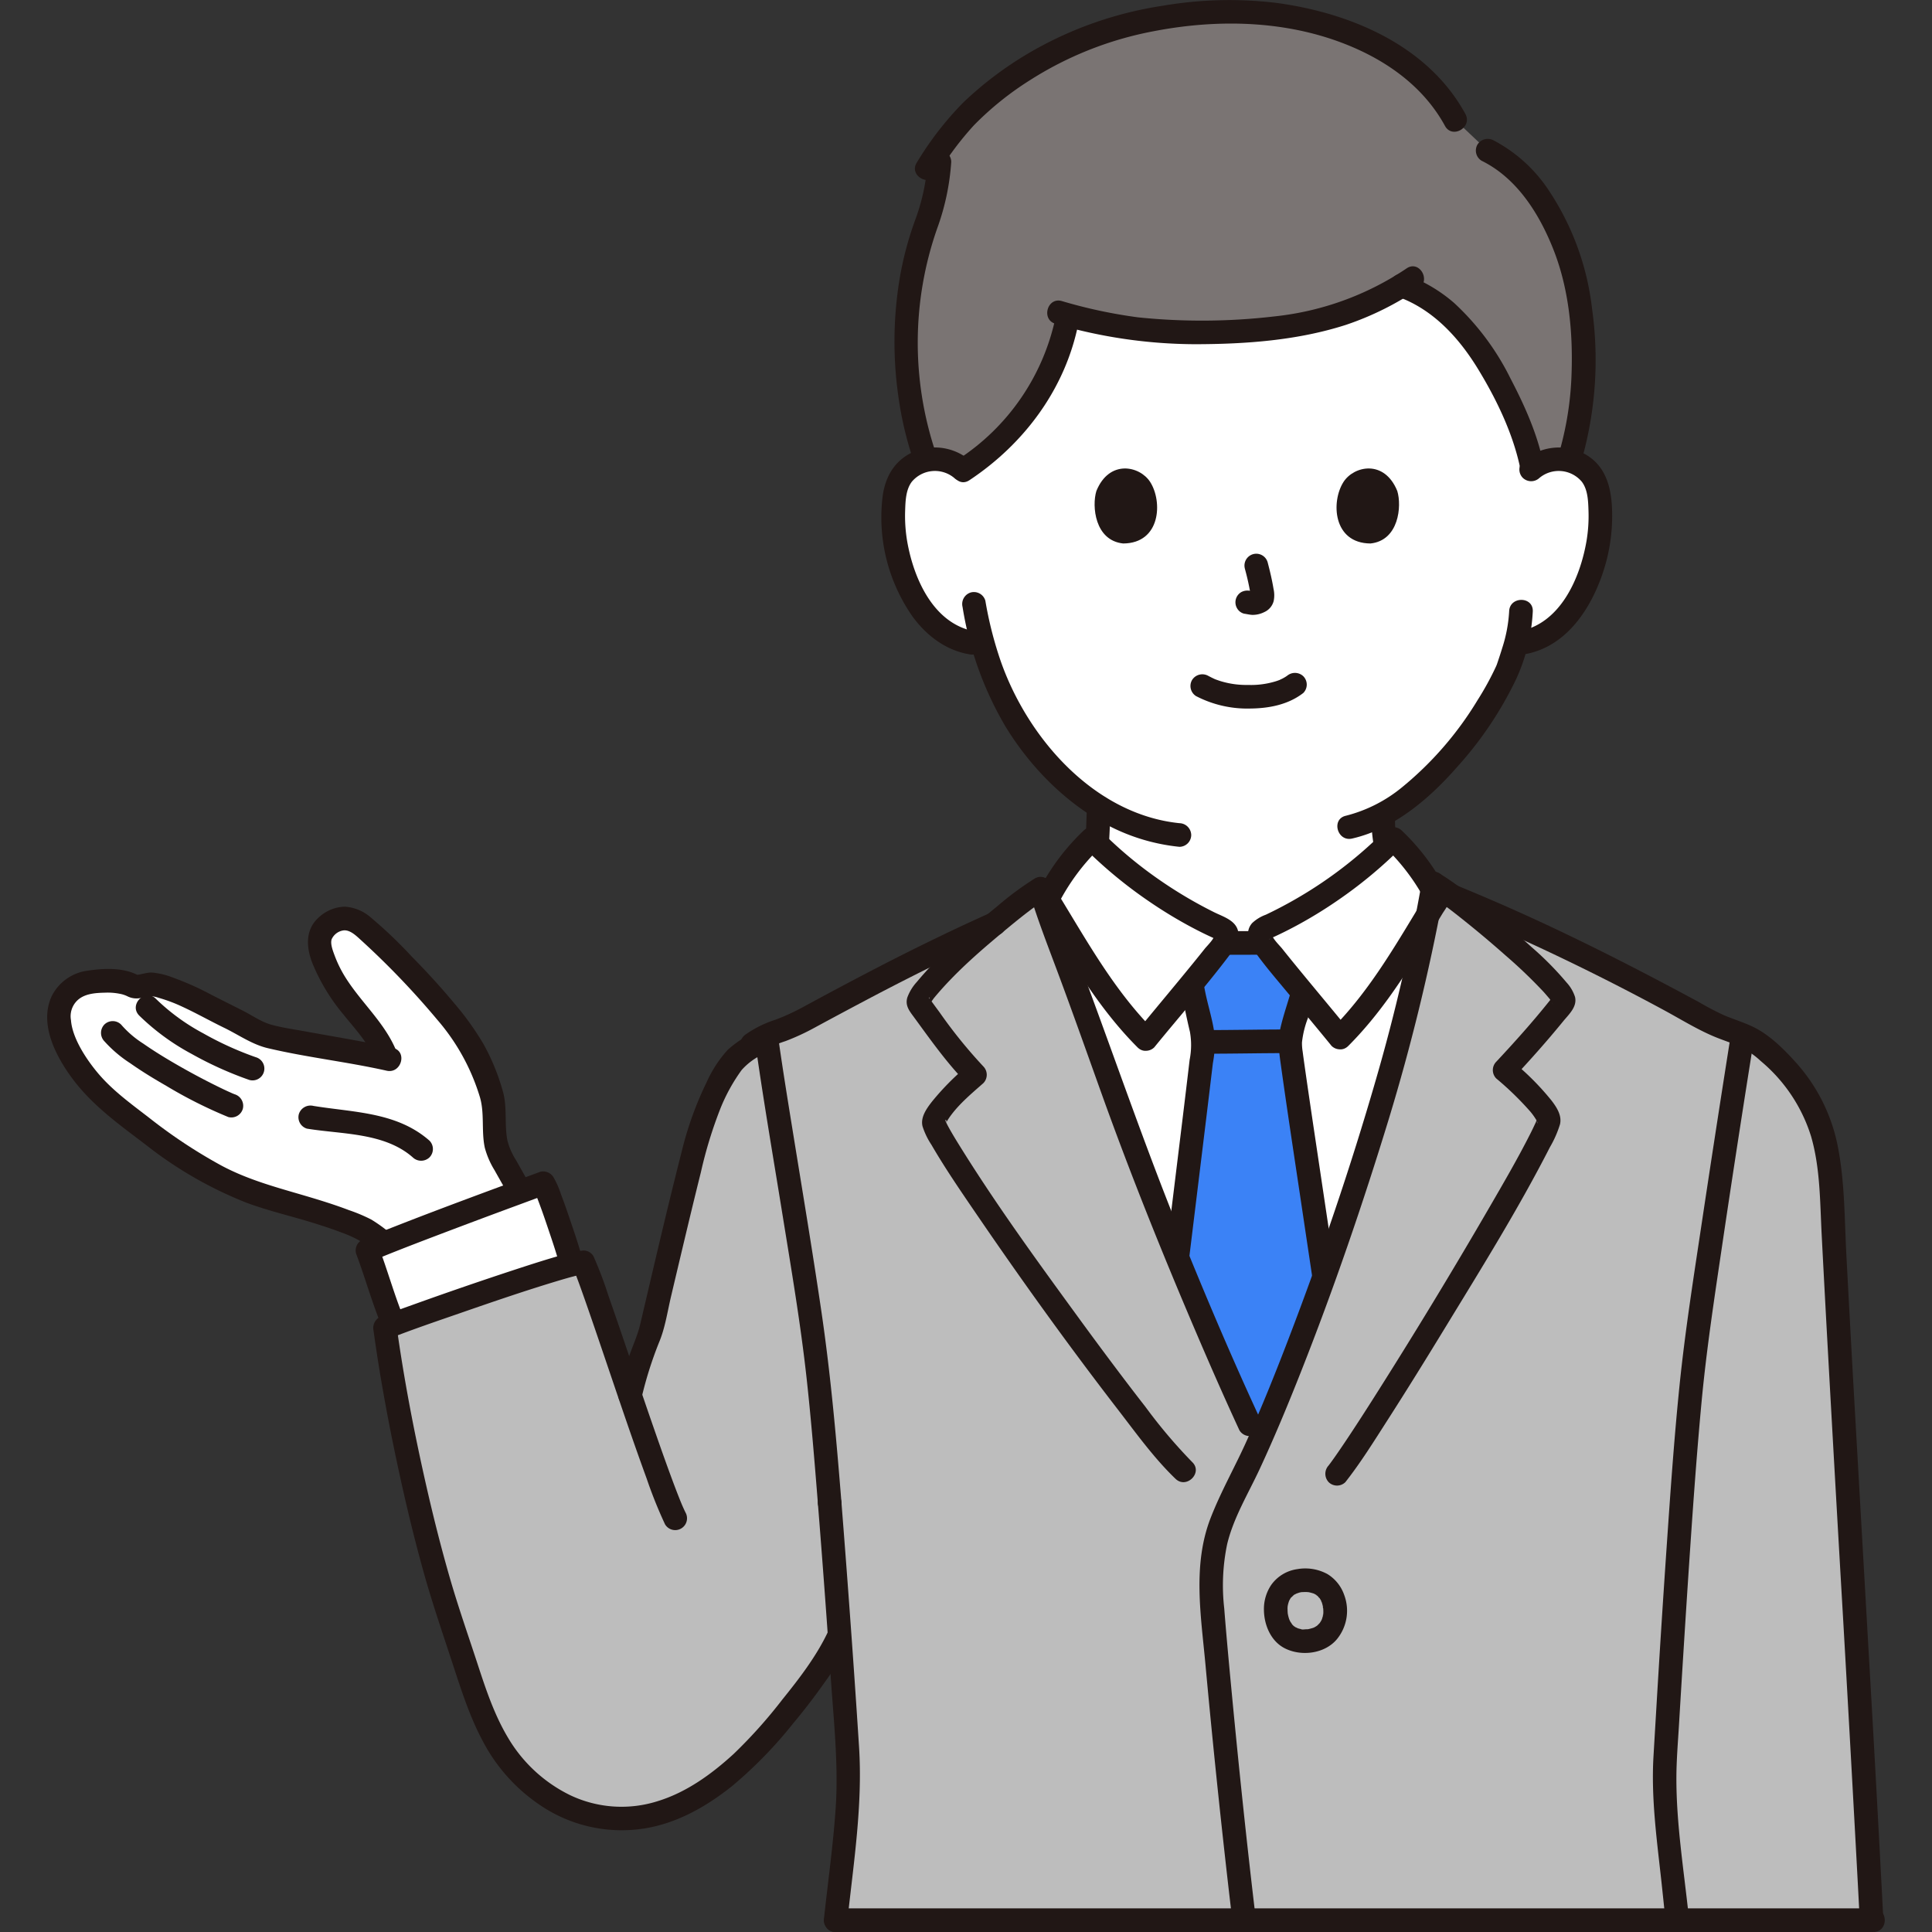 <!DOCTYPE svg PUBLIC "-//W3C//DTD SVG 1.1//EN" "http://www.w3.org/Graphics/SVG/1.1/DTD/svg11.dtd">
<!-- Uploaded to: SVG Repo, www.svgrepo.com, Transformed by: SVG Repo Mixer Tools -->
<svg width="800px" height="800px" viewBox="-9.58 0 392.333 392.333" xmlns="http://www.w3.org/2000/svg" fill="#000000">
<rect x="-9.58" y="0" width="392.333" height="392.333" fill="#333333" stroke="none"/>
<g id="SVGRepo_bgCarrier" stroke-width="0"/>
<g id="SVGRepo_tracerCarrier" stroke-linecap="round" stroke-linejoin="round"/>
<g id="SVGRepo_iconCarrier">
<defs>
<style>.a{fill:#ffffff;}.b{fill:#211715;}.c{fill:#7a7473;}.d{fill:#3B82F6;}.e{fill:#bdbdbd;}.f{fill:none;}</style>
</defs>
<path class="a" d="M264.633,243.818c2.362-7.1,4.676-14.412,6.866-21.762,5.015-16.833,8.71-35.4,9.822-41.477a42.554,42.554,0,0,0-7.947-10.226,89.453,89.453,0,0,1-25.817,17.993c-.535.242-1.131.539-1.3,1.1a2.073,2.073,0,0,0,.3,1.458,4.521,4.521,0,0,0,.369.577l-7.984.015a3.442,3.442,0,0,0,.273-.442,2.085,2.085,0,0,0,.3-1.468c-.174-.565-.774-.864-1.313-1.108a90.11,90.11,0,0,1-26.007-18.125,45.221,45.221,0,0,0-9.507,13.122c2.526,7.5,7.064,18.875,12.214,33.63,9.422,27,22.334,57.121,29.283,72.128l1.975,3.441C251.707,280.12,258.341,262.727,264.633,243.818Z"/>
<path class="a" d="M70.157,254.14a32.155,32.155,0,0,0-5.542-4.413c-5.844-2.781-13.935-4.866-20.111-6.679-6.53-1.918-11.138-4.621-16.158-7.672-4.642-2.821-10.9-7.952-15.148-11.239-6.166-4.769-16.9-19.418-6.332-24.3,2.958-.8,8.279-1.112,10.854.547.9.122,2.506-.728,4-.433,5.487,1.084,11.141,4.692,16.2,7.07,2.619,1.231,4.619,2.87,7.495,3.524s18.2,3.3,23.539,4.44c-.2-.51-.337-.854-.337-.854-2.178-5.621-9.015-11.047-11.807-17.6-1.5-3.52-2.77-6.674.672-9.02,3.1-2.109,5.585-.527,8.061,1.818a181.721,181.721,0,0,1,15.5,16.219c4.626,5.585,7.126,9.654,9.223,16.9.92,3.176.046,8.34,1.346,11.405,1,2.367,3.51,6.151,5.279,9.9C96.9,243.75,72.961,253.227,70.157,254.14Z"/>
<path class="b" d="M70.932,213.493c-2.367-5.907-7.423-10.089-10.652-15.478A24.483,24.483,0,0,1,58.359,194c-.377-1.009-.881-2.348-.593-3.251a3.1,3.1,0,0,1,2.46-1.817c1.257-.11,2.457,1.026,3.315,1.81a165.635,165.635,0,0,1,15.654,16.312A42.994,42.994,0,0,1,87.9,222.882c.941,3.29.245,6.85.971,10.2a17.214,17.214,0,0,0,1.985,4.568c1.029,1.859,2.108,3.69,3.1,5.572,1.437,2.735,5.581.312,4.144-2.423-.927-1.765-1.931-3.486-2.9-5.225a13.521,13.521,0,0,1-1.73-3.935c-.659-3.309,0-6.749-.936-10.034a44.239,44.239,0,0,0-3.932-9.594,58.464,58.464,0,0,0-6.165-8.542c-2.668-3.2-5.49-6.266-8.413-9.232a91.653,91.653,0,0,0-8.333-7.946,8.806,8.806,0,0,0-5.288-2.169,8.039,8.039,0,0,0-5.37,2.294c-2.692,2.489-2.392,6.061-1.17,9.194A39.678,39.678,0,0,0,60.148,206c2.173,2.727,4.839,5.481,6.156,8.765a2.473,2.473,0,0,0,2.952,1.676,2.416,2.416,0,0,0,1.676-2.952Z"/>
<path class="b" d="M70.206,212.807c-5.876-1.323-11.847-2.268-17.77-3.355-2.261-.414-4.582-.734-6.8-1.33-2.141-.574-3.957-1.9-5.914-2.889-2.18-1.1-4.364-2.193-6.538-3.308a58.573,58.573,0,0,0-7.8-3.464,15.377,15.377,0,0,0-4.071-.964c-1.214-.058-2.487.537-3.591.484l1.211.328c-3.1-1.874-7.166-1.72-10.615-1.206A9.511,9.511,0,0,0,.921,202.29c-2.609,5.615.816,12.167,4.155,16.681,4.04,5.463,9.468,9.33,14.831,13.406a81.109,81.109,0,0,0,20.577,11.866c4.423,1.639,9.059,2.7,13.561,4.1,2.2.683,4.384,1.411,6.529,2.247a22.085,22.085,0,0,1,6.127,3.6,2.47,2.47,0,0,0,3.394,0,2.419,2.419,0,0,0,0-3.394,31.339,31.339,0,0,0-4.266-3.135,33.6,33.6,0,0,0-4.547-1.918c-2.889-1.1-5.844-2.014-8.807-2.888-5.891-1.738-11.7-3.266-17.146-6.19a104.254,104.254,0,0,1-14.472-9.56c-3.727-2.885-7.577-5.624-10.615-9.263-2.482-2.974-5.151-7.156-5.409-10.674A4.462,4.462,0,0,1,6.081,203.2c1.4-1.377,3.524-1.573,5.644-1.616a12.545,12.545,0,0,1,3.462.321,6.124,6.124,0,0,1,1.086.4,4.086,4.086,0,0,0,2.8.341,12.126,12.126,0,0,1,1.825-.363,6.413,6.413,0,0,1,1.793.36,31.2,31.2,0,0,1,4.674,1.754c2.919,1.343,5.716,2.93,8.606,4.333s5.639,3.369,8.809,4.118c7.968,1.886,16.159,2.782,24.15,4.58,3.008.678,4.293-3.949,1.276-4.628Z"/>
<path class="b" d="M52.782,229.2c7.121,1.163,15.708.776,21.46,5.83a2.458,2.458,0,0,0,3.394,0,2.422,2.422,0,0,0,0-3.394C71,225.807,62.3,225.921,54.058,224.576a2.473,2.473,0,0,0-2.952,1.676,2.419,2.419,0,0,0,1.676,2.952Z"/>
<path class="b" d="M18.684,206.224A46.858,46.858,0,0,0,29.3,214a73.233,73.233,0,0,0,11.766,5.311,2.4,2.4,0,1,0,1.276-4.629,66.016,66.016,0,0,1-10.619-4.826,42.283,42.283,0,0,1-9.643-7.025c-2.168-2.208-5.561,1.187-3.394,3.394Z"/>
<path class="b" d="M11.613,211.444a25.9,25.9,0,0,0,5.252,4.466c2.349,1.655,4.809,3.152,7.3,4.581a92.231,92.231,0,0,0,12.615,6.347,2.42,2.42,0,0,0,2.953-1.677,2.455,2.455,0,0,0-1.677-2.952c-.152-.058-.3-.121-.455-.181-.441-.173.463.212.033.013-.376-.173-.756-.336-1.131-.51-.957-.443-1.9-.906-2.846-1.38q-3.586-1.8-7.069-3.8c-2.411-1.384-4.793-2.832-7.074-4.424a20.261,20.261,0,0,1-4.506-3.873,2.417,2.417,0,0,0-3.394,0,2.455,2.455,0,0,0,0,3.394Z"/>
<path class="a" d="M65.161,254.25l-.123-.329c4.82-2.29,32.19-12.35,35.7-13.65,1.178,1.728,5.14,14.02,5.778,16.541-7.507,1.942-28.716,9.342-36.157,12.116l-.139-.331C69.064,265.84,66.293,257.324,65.161,254.25Z"/>
<path class="a" d="M301.358,95.339a8.6,8.6,0,0,1,6.885-2.014,8.122,8.122,0,0,1,5.842,3.884,11.473,11.473,0,0,1,1.2,4.621,34.427,34.427,0,0,1-3.51,18.249,21.883,21.883,0,0,1-5.658,7.425,14.493,14.493,0,0,1-6.746,3.041s-.42.065-1.157.185c-.553,2.069-1.174,3.812-1.479,4.738-1.9,5.152-12.225,22.553-25.4,29.793-.413,10.905,5.334,22.99,17.172,24.565,0,0-5.874,33.734-47.176,33.734s-40.391-36.007-40.391-36.007c3.78-1.489,8.211-2.6,10.087-6.6,2.359-5.037,2.251-11.78,2.527-17.194a54.135,54.135,0,0,1-12.342-11.095,58.544,58.544,0,0,1-11.157-21.779l-2.2-.338a14.5,14.5,0,0,1-6.746-3.04,21.871,21.871,0,0,1-5.658-7.426,34.428,34.428,0,0,1-3.511-18.249,11.489,11.489,0,0,1,1.2-4.621,8.125,8.125,0,0,1,5.842-3.884,8.606,8.606,0,0,1,6.886,2.014s-3.813-52.52,55.459-52.52C303.542,42.819,301.358,95.339,301.358,95.339Z"/>
<path class="c" d="M292.517,30.579c8,3.851,12.906,12.4,15.76,19.689,4.23,10.806,5.347,29.073.778,43.222a7.943,7.943,0,0,0-.812-.165,8.577,8.577,0,0,0-6.658,1.834c-1.1-6.485-6.922-19.808-12.657-26.728-3.839-4.639-7.449-8.128-13.879-10.441a58.8,58.8,0,0,1-11,5.357,67.365,67.365,0,0,1-15.808,3.4c-15.752,1.293-26.157,1.273-40.958-2.766-2.262,13.223-10.113,24.164-21.269,31.5a8.579,8.579,0,0,0-7.031-2.149q-.283.042-.563.1c-4.8-13.575-5.939-32.193.365-48.659A42.976,42.976,0,0,0,181.243,30.3a47.877,47.877,0,0,1,9.274-10.3C205.628,7.338,221.094,3.547,236.033,2.5c16.286-1.139,40.41,4.225,49.891,21.854Z"/>
<path class="b" d="M211.148,163.936c-.235,4.895-.124,9.968-1.743,14.659a7.358,7.358,0,0,1-3.353,4.212,38.964,38.964,0,0,1-5.749,2.432,2.47,2.47,0,0,0-1.676,2.952,2.418,2.418,0,0,0,2.952,1.676,46.722,46.722,0,0,0,6.895-2.915,12.024,12.024,0,0,0,5.165-6.037c2.17-5.327,2.038-11.329,2.309-16.979.149-3.088-4.652-3.08-4.8,0Z"/>
<path class="b" d="M268.922,165.653c-.218,11.732,6.322,24.692,18.948,26.487a2.48,2.48,0,0,0,2.952-1.676,2.415,2.415,0,0,0-1.676-2.952,16.273,16.273,0,0,1-11.723-7.646,25.747,25.747,0,0,1-3.7-14.213c.057-3.09-4.743-3.09-4.8,0Z"/>
<path class="d" d="M253.746,205.968c.517-1.578.907-3.01,1.253-4.392-1.063-1.287-2.119-2.569-3.107-3.777-2.283-2.794-4.181-5.172-4.974-6.318l-7.979.015c-.735,1.1-2.717,3.579-5.108,6.5-.467.571-.949,1.159-1.44,1.755.453,2.316.9,4.632,1.443,6.948q.183.781.38,1.563a13.759,13.759,0,0,1,.568,3.465c-.006.785-2.663,22.375-5.264,43.625,5.624,13.726,10.981,25.924,14.663,33.876l1.783,3.848c4.042-9.088,8.672-20.8,13.332-33.817-3.145-21.1-6.918-45.948-6.9-47.145A21.009,21.009,0,0,1,253.746,205.968Z"/>
<path class="b" d="M235.584,213.977c5.431,0,10.862-.12,16.293-.122a2.4,2.4,0,0,0,0-4.8c-5.431,0-10.862.12-16.293.122a2.4,2.4,0,0,0,0,4.8Z"/>
<path class="b" d="M261.823,260.053q-2.359-15.808-4.722-31.617c-.587-3.964-1.174-7.929-1.737-11.9q-.135-.948-.266-1.895-.053-.38-.1-.76c.106.784-.023-.173-.046-.352a10.131,10.131,0,0,1-.137-1.863,19.514,19.514,0,0,1,1.178-4.848q.808-2.492,1.433-5.032c.8-3.244,1.485-6.5,2.513-9.685a2.42,2.42,0,0,0-2.314-3.038c-9,0-18,.041-27.005.042a2.427,2.427,0,0,0-2.314,3.038c1.438,5.758,2.371,11.629,3.756,17.4a15.306,15.306,0,0,1-.062,5.672c-.959,8.171-1.969,16.336-2.967,24.5q-1.067,8.731-2.136,17.462a2.413,2.413,0,0,0,2.4,2.4,2.458,2.458,0,0,0,2.4-2.4q1.868-15.269,3.73-30.536.651-5.358,1.289-10.717a25.317,25.317,0,0,0,.425-5.074c-.278-3.194-1.376-6.4-2-9.539-.695-3.491-1.341-6.992-2.2-10.447l-2.314,3.038c9,0,18-.041,27.005-.042l-2.314-3.038c-.942,2.915-1.607,5.891-2.316,8.867-.715,3-1.824,5.893-2.521,8.891-.655,2.813-.324,5.012.063,7.795,1.215,8.736,2.548,17.456,3.853,26.179q1.4,9.384,2.807,18.769a2.418,2.418,0,0,0,2.953,1.677,2.463,2.463,0,0,0,1.676-2.953Z"/>
<path class="e" d="M370.451,389.324c-2.52-48.846-5.753-99.66-8.106-146.47-.6-12.027-2.776-21.257-14.68-30.759-2.789-2.226-6.7-2.858-9.836-4.563-18.576-10.1-34.453-18.353-56.655-27.214a330.433,330.433,0,0,1-9.675,41.738c-8.09,27.152-17.87,53.79-25.535,71.025l-1.783-3.848c-6.949-15.007-19.861-45.133-29.283-72.128-5.009-14.35-9.439-26.322-12-34.05-18.814,7.853-33.3,15.422-49.947,24.477-3.724,2.025-8.545,2.537-11.29,6.036a13.749,13.749,0,0,0-1.815,1.374c-4.026,4.769-6.868,12.594-8.2,17.695-2.185,8.377-5.639,23.02-9.2,38.15a91.292,91.292,0,0,0-4.091,12.537c-4.145-12.119-8.239-24.411-9.482-26.985-3.472.1-34.685,11.048-40.282,13.263.524,3.821,1.412,9.461,2.651,16.125,2.553,13.737,6.593,31.822,11.992,47.28,4.073,11.66,6.567,24.108,18.524,31.794,12.221,7.857,24.892,4.629,34.842-3.175,6.365-4.99,7.2-6.5,11.774-11.7,4.519-5.134,10.244-13.044,12.2-17.235l.352-.465c.855,11.977,1.5,21.829,1.693,24.979.528,8.743-.873,17.461-1.784,26.173-.263,2.517-.52,4.953-.772,7.322"/>
<path class="a" d="M262.527,210.7c8.29-8.239,13.72-18.218,19.844-28.187a44.168,44.168,0,0,0-9-12.156,89.453,89.453,0,0,1-25.817,17.993c-.535.242-1.131.539-1.3,1.1a2.073,2.073,0,0,0,.3,1.458,83.5,83.5,0,0,0,5.34,6.9C255.525,202.244,260.087,207.692,262.527,210.7Z"/>
<path class="a" d="M223.119,210.992c-8.352-8.3-13.821-18.352-19.991-28.393a44.525,44.525,0,0,1,9.063-12.246A90.11,90.11,0,0,0,238.2,188.478c.539.244,1.139.543,1.313,1.108a2.085,2.085,0,0,1-.3,1.468A83.771,83.771,0,0,1,233.831,198C230.171,202.479,225.576,207.966,223.119,210.992Z"/>
<path class="b" d="M264.224,212.393c6.258-6.264,11.12-13.69,15.7-21.221,1.12-1.843,2.229-3.692,3.348-5.535.678-1.115,1.8-2.37,1.412-3.766a12.845,12.845,0,0,0-1.454-2.784,45.087,45.087,0,0,0-8.16-10.431,2.442,2.442,0,0,0-3.394,0,86.5,86.5,0,0,1-21.425,15.713q-1.383.721-2.794,1.389a7.988,7.988,0,0,0-2.751,1.684c-1.417,1.581-.9,3.764.2,5.349,2.25,3.233,4.886,6.232,7.389,9.268,2.84,3.447,5.712,6.869,8.53,10.334a2.417,2.417,0,0,0,3.394,0,2.456,2.456,0,0,0,0-3.394c-2.863-3.52-5.78-7-8.665-10.5-1.6-1.94-3.195-3.883-4.759-5.851-.55-.692-2.262-2.305-2.146-3.2l-.328,1.211-.2.092a3.977,3.977,0,0,1,.478-.254c.3-.147.6-.278.9-.418q.841-.392,1.673-.805,1.794-.889,3.544-1.864,3.7-2.059,7.2-4.462a90.9,90.9,0,0,0,13.147-10.9h-3.394a42.856,42.856,0,0,1,8.622,11.671V181.3c-5.91,9.633-11.416,19.64-19.469,27.7C258.644,211.187,262.037,214.582,264.224,212.393Z"/>
<path class="b" d="M224.816,209.3c-8.114-8.12-13.661-18.2-19.615-27.908v2.423a43.173,43.173,0,0,1,8.688-11.76h-3.4a91.578,91.578,0,0,0,13.24,10.973q3.43,2.354,7.063,4.39,1.763.987,3.57,1.89.93.464,1.873.9c.248.116.5.225.747.344a4.08,4.08,0,0,1,.486.243q.334.179-.035,0l-.327-1.211c.114.884-1.5,2.406-2.047,3.089-1.613,2.035-3.263,4.041-4.914,6.046-2.906,3.527-5.845,7.028-8.729,10.574a2.472,2.472,0,0,0,0,3.394,2.418,2.418,0,0,0,3.4,0c5.14-6.322,10.56-12.446,15.459-18.96a6.113,6.113,0,0,0,1.636-4.143c-.2-2.6-2.972-3.363-4.934-4.335a89.234,89.234,0,0,1-11.367-6.75,84.566,84.566,0,0,1-11.721-9.845,2.446,2.446,0,0,0-3.4,0,45.426,45.426,0,0,0-8.217,10.5c-.57.984-1.549,2.269-1.549,3.439,0,1.136.931,2.194,1.492,3.117,1.152,1.9,2.292,3.8,3.445,5.694,4.6,7.553,9.479,15,15.756,21.279C223.608,214.877,227,211.484,224.816,209.3Z"/>
<path class="b" d="M72.535,267.959c-1.987-4.792-3.356-9.824-5.183-14.676l-1.1,2.711c.264-.125.531-.244.8-.362.187-.082.376-.161.564-.242-.284.122-.181.074.217-.09q1.533-.632,3.075-1.239c2.707-1.07,5.425-2.111,8.146-3.145q8.5-3.231,17.04-6.376,2.643-.98,5.287-1.955l-2.71-1.1a8.427,8.427,0,0,1,.544,1.067c.114.246.119.283.008.012l.192.474q.189.472.368.949c.634,1.669,1.218,3.357,1.789,5.049.937,2.781,1.908,5.58,2.637,8.425.766,2.991,5.4,1.723,4.628-1.276-.753-2.939-1.759-5.83-2.731-8.7-.566-1.674-1.146-3.344-1.779-4.993a18.031,18.031,0,0,0-1.512-3.428,2.443,2.443,0,0,0-2.71-1.1c-9.967,3.69-19.954,7.339-29.846,11.228-2.154.847-4.333,1.676-6.427,2.664a2.4,2.4,0,0,0-1.1,2.71c1.827,4.852,3.2,9.884,5.182,14.676a2.479,2.479,0,0,0,2.952,1.676,2.415,2.415,0,0,0,1.677-2.952Z"/>
<path class="b" d="M142.834,209.99a22.478,22.478,0,0,0-4.6,3.166,24.806,24.806,0,0,0-4.32,6.616,69.408,69.408,0,0,0-5.09,14.2c-2.964,11.616-5.66,23.3-8.4,34.971-.56,2.384-1.7,4.74-2.466,7.115-.7,2.187-1.373,4.394-1.908,6.628-.719,3,3.908,4.284,4.629,1.276a77.794,77.794,0,0,1,3.562-11.329c1.239-2.923,1.712-6.244,2.441-9.335q1.08-4.581,2.169-9.161c1.275-5.361,2.558-10.721,3.894-16.068a88.183,88.183,0,0,1,3.988-13.012,36.173,36.173,0,0,1,4.3-7.774,13.173,13.173,0,0,1,4.228-3.148c2.7-1.508.279-5.656-2.422-4.145Z"/>
<path class="b" d="M129.617,307.127c-.214-.433-.411-.872-.607-1.313-.058-.131-.112-.262-.169-.393.283.654.06.145.006.012-.147-.36-.3-.72-.44-1.081-.6-1.508-1.174-3.028-1.736-4.552-1.449-3.932-2.828-7.89-4.2-11.851-2.858-8.283-5.615-16.6-8.511-24.871a78.938,78.938,0,0,0-3.012-7.951,2.345,2.345,0,0,0-2.073-1.188,23.066,23.066,0,0,0-5.29,1.193c-2.934.854-5.844,1.794-8.747,2.746q-10.043,3.3-19.99,6.871c-2.3.825-4.616,1.64-6.893,2.539a2.507,2.507,0,0,0-1.676,2.952c1.376,10,3.256,19.945,5.418,29.8,1.421,6.479,2.993,12.927,4.777,19.316,1.728,6.189,3.812,12.243,5.812,18.345,1.794,5.474,3.545,11.022,6.3,16.106a35.446,35.446,0,0,0,12.369,13.322,29.45,29.45,0,0,0,20.11,4.212c6.734-1.027,12.71-4.415,17.971-8.6a87.739,87.739,0,0,0,12.447-12.762c2.318-2.769,4.517-5.648,6.588-8.607a52.629,52.629,0,0,0,4.576-7.468,2.467,2.467,0,0,0-.861-3.283,2.421,2.421,0,0,0-3.284.861c-2.331,4.909-5.805,9.421-9.2,13.63a99.537,99.537,0,0,1-9.909,11.072c-4.45,4.069-9.5,7.742-15.313,9.546a24.273,24.273,0,0,1-17.84-1.164,29.861,29.861,0,0,1-12.631-11.642c-2.826-4.713-4.549-9.942-6.248-15.138-1.882-5.752-3.885-11.455-5.566-17.272-1.777-6.15-3.344-12.36-4.765-18.6-2.478-10.886-4.6-21.885-6.12-32.948l-1.677,2.952c4.91-1.937,9.926-3.631,14.912-5.359,6.424-2.227,12.864-4.437,19.376-6.4,1.248-.375,2.5-.744,3.761-1.066.436-.111.873-.22,1.314-.307a4.232,4.232,0,0,0,.452-.082c.221-.072-.77.061-.171.036l-2.072-1.189a1.769,1.769,0,0,0,.187.411c.309.318-.229-.587.019.051.2.516.405,1.029.6,1.547.5,1.328.974,2.665,1.445,4,1.313,3.727,2.584,7.469,3.856,11.211,2.89,8.493,5.731,17.007,8.81,25.434a91.838,91.838,0,0,0,3.749,9.342,2.4,2.4,0,0,0,4.144-2.422Z"/>
<path class="b" d="M156.5,305.188q1.439,18,2.661,36.013c.594,8.615,1.542,17.318.961,25.953-.512,7.614-1.6,15.193-2.412,22.779a2.415,2.415,0,0,0,2.4,2.4,2.456,2.456,0,0,0,2.4-2.4c1.259-11.743,3.114-23.418,2.354-35.255q-.911-14.173-1.956-28.338-.77-10.579-1.608-21.152a2.461,2.461,0,0,0-2.4-2.4,2.418,2.418,0,0,0-2.4,2.4Z"/>
<path class="b" d="M143.958,212.9c1.6,11.2,3.52,22.351,5.324,33.517,1.813,11.217,3.736,22.491,4.949,33.582.917,8.38,1.6,16.787,2.271,25.189a2.461,2.461,0,0,0,2.4,2.4,2.419,2.419,0,0,0,2.4-2.4c-1.044-13.022-2.188-26.013-4.092-38.94-1.833-12.445-3.915-24.852-5.922-37.269-.935-5.779-1.872-11.559-2.7-17.355a2.415,2.415,0,0,0-2.952-1.676,2.463,2.463,0,0,0-1.677,2.952Z"/>
<path class="b" d="M144.329,214.164a20.623,20.623,0,0,1,5.555-2.727,46.475,46.475,0,0,0,5.963-2.749q6.145-3.331,12.332-6.588c8.351-4.373,16.8-8.548,25.4-12.416a2.418,2.418,0,0,0,.861-3.284,2.458,2.458,0,0,0-3.283-.861c-8.6,3.869-17.05,8.043-25.4,12.417q-6.192,3.243-12.332,6.587a42.942,42.942,0,0,1-5.583,2.548,22.387,22.387,0,0,0-5.934,2.928,2.478,2.478,0,0,0-.861,3.284,2.416,2.416,0,0,0,3.283.861Z"/>
<path class="f" d="M164.1,389.815c34.549,0,134.151.122,159.942.122"/>
<path class="b" d="M251.871,326.881c0-.265.02-.526.039-.79.037-.5-.116.6-.013.115.028-.129.05-.259.08-.388.061-.257.145-.5.227-.755.152-.463-.265.52-.038.09.082-.155.158-.312.249-.463.068-.113.144-.22.216-.331.264-.4-.388.415-.046.069a4.67,4.67,0,0,0,.585-.563c-.233.366-.313.227-.032.046.08-.052.163-.1.246-.149a2.593,2.593,0,0,0,.4-.2q-.513.208-.147.066c.1-.037.2-.071.3-.1a3.117,3.117,0,0,1,.989-.226c-.611-.045-.066.018.1.008.2-.013.393-.022.59-.018s.373.024.56.035c.6.037-.506-.128.061.015a9.144,9.144,0,0,1,1.1.311c-.009.023-.52-.253-.018.008q.195.1.383.219c.267.168.238.335-.019-.044a1.515,1.515,0,0,0,.215.182c.2.176.365.456.574.605-.388-.275-.217-.293-.051-.038q.151.234.279.481c.115.222.1.5-.007-.064a3.536,3.536,0,0,0,.147.4,7.56,7.56,0,0,1,.224.835,2.666,2.666,0,0,0,.077.433c-.208-.511-.041-.329-.018-.047a8.212,8.212,0,0,1,.025.967c0,.09-.012.18-.016.271-.014.3-.159.183.04-.25a4.5,4.5,0,0,0-.14.68,6.931,6.931,0,0,0-.225.685c-.056-.057.274-.592.044-.122q-.111.225-.24.44c-.066.109-.139.213-.208.321-.256.4.386-.43.06-.076-.181.2-.367.382-.558.569-.351.345.473-.307.055-.034-.119.078-.234.159-.356.232-.083.05-.167.1-.252.143-.589.312.292-.067-.115.066a8.892,8.892,0,0,1-.934.269c-.176.037-.608.233-.053.024a2.1,2.1,0,0,1-.556.043c-.23.01-.926.115-1.116-.027l.3.044c-.11-.016-.219-.036-.327-.058a5.633,5.633,0,0,1-.613-.16l-.144-.049q-.364-.138.159.076c-.078-.1-.387-.194-.505-.265a1.974,1.974,0,0,0-.347-.228q.454.361.167.124l-.1-.088c-.1-.089-.193-.182-.284-.278-.06-.064-.118-.129-.175-.195q-.237-.288.133.179c-.123-.264-.337-.5-.473-.766-.057-.11-.1-.238-.165-.344.369.606.088.209.012-.015a7.589,7.589,0,0,1-.23-.835c-.026-.118-.042-.239-.069-.356-.1-.412.053.68.008.055-.019-.26-.037-.517-.038-.777a2.4,2.4,0,0,0-4.8,0c.021,3.069,1.386,6.391,4.249,7.84,3.34,1.69,8.091,1.114,10.566-1.845a9.133,9.133,0,0,0,1.474-9.024,8.05,8.05,0,0,0-3.373-4.2,9.4,9.4,0,0,0-6.163-1.01,7.831,7.831,0,0,0-5.26,3.186,8.727,8.727,0,0,0-1.493,5.051,2.4,2.4,0,0,0,4.8,0Z"/>
<path class="b" d="M199.422,181.13c1.715,5.691,3.9,11.244,5.972,16.811,3.036,8.159,5.933,16.364,8.873,24.558,5.805,16.174,12.226,32.128,18.979,47.928,2.867,6.71,5.8,13.394,8.863,20.017a2.42,2.42,0,0,0,3.284.861,2.456,2.456,0,0,0,.861-3.284c-5.994-12.952-11.555-26.111-16.877-39.352-6.566-16.335-12.283-32.959-18.408-49.457-2.381-6.415-4.942-12.8-6.919-19.358-.889-2.95-5.523-1.693-4.628,1.276Z"/>
<path class="b" d="M284.55,184.255a477.522,477.522,0,0,1,43.26,20.6c3.447,1.838,6.843,3.979,10.432,5.524,1.745.752,3.568,1.311,5.305,2.077a17.155,17.155,0,0,1,4.424,3.007,32.513,32.513,0,0,1,10.222,15.29c1.871,6.448,1.811,13.286,2.154,19.935q.668,12.9,1.385,25.793,1.464,26.446,3.008,52.888,1.533,26.736,2.97,53.476.171,3.237.338,6.475c.159,3.074,4.96,3.093,4.8,0q-1.4-27.069-2.975-54.13-1.541-26.979-3.077-53.96-.735-13.18-1.431-26.365c-.388-7.4-.315-15.006-1.789-22.3a35.64,35.64,0,0,0-8.521-16.868c-2.5-2.783-5.473-5.718-8.9-7.3-1.793-.83-3.677-1.417-5.5-2.169a55.03,55.03,0,0,1-5.1-2.656c-14.2-7.673-28.577-14.974-43.428-21.307q-3.143-1.34-6.3-2.636a2.414,2.414,0,0,0-2.952,1.676,2.459,2.459,0,0,0,1.676,2.952Z"/>
<path class="b" d="M341.75,211.089q-2.895,18.292-5.651,36.606c-1.683,11.233-3.477,22.482-4.628,33.785-1.108,10.9-1.86,21.831-2.61,32.756q-1.132,16.49-2.105,32.989-.28,4.669-.555,9.34c-.514,8.594.685,17.082,1.615,25.605.249,2.283.482,4.568.724,6.851a2.469,2.469,0,0,0,2.4,2.4,2.417,2.417,0,0,0,2.4-2.4c-.989-9.341-2.535-18.762-2.492-28.173.016-3.524.316-7.057.526-10.574q.93-15.6,1.959-31.2c.761-11.376,1.542-22.756,2.6-34.108.981-10.529,2.5-20.526,4.058-31.05q2.831-19.131,5.863-38.229.262-1.66.524-3.321a2.475,2.475,0,0,0-1.676-2.952,2.419,2.419,0,0,0-2.952,1.676Z"/>
<path class="b" d="M245.467,389.9c-1.881-15.68-3.518-31.391-5.008-47.113-.511-5.4-1.013-10.8-1.437-16.206a41.144,41.144,0,0,1,.589-12.969c1.293-5.41,4.256-10.224,6.624-15.317,2.994-6.442,5.719-13.011,8.33-19.616,6.688-16.918,12.6-34.154,17.913-51.552a414.988,414.988,0,0,0,10.95-44.822c.14-.746.277-1.492.406-2.24a2.469,2.469,0,0,0-1.676-2.952,2.419,2.419,0,0,0-2.952,1.676,378.966,378.966,0,0,1-9.382,40.453c-5.158,17.852-11.17,35.5-17.822,52.852-2.631,6.863-5.374,13.687-8.373,20.4-2.371,5.306-5.3,10.416-7.394,15.838-3.664,9.5-1.933,19.762-1.03,29.591q2.117,23.039,4.761,46.027.345,2.976.7,5.951a2.476,2.476,0,0,0,2.4,2.4,2.414,2.414,0,0,0,2.4-2.4Z"/>
<path class="b" d="M200.525,178.42a61.772,61.772,0,0,0-7.574,5.606q-4.744,3.859-9.228,8.028a68.733,68.733,0,0,0-7.126,7.354,9.533,9.533,0,0,0-1.936,3.184c-.459,1.654.455,2.733,1.375,3.989,3.355,4.58,6.687,9.323,10.681,13.377v-3.4a53.1,53.1,0,0,0-7.056,7.167c-1.061,1.373-2.358,3.156-1.9,5a15.137,15.137,0,0,0,1.8,3.739c2.864,4.929,6.116,9.646,9.329,14.351,9.161,13.415,18.666,26.626,28.59,39.488,3.674,4.761,7.3,9.818,11.652,14,2.227,2.141,5.626-1.248,3.394-3.394A105.051,105.051,0,0,1,223,285.653c-2.049-2.618-4.184-5.423-6.393-8.367q-3.633-4.842-7.2-9.737c-8.436-11.571-16.926-23.225-24.452-35.418-.566-.916-1.123-1.838-1.65-2.777-.2-.35-.39-.7-.573-1.061-.077-.152-.149-.307-.226-.459-.282-.558.037.153.055.154-.08,0-.141-.564-.184-.566.5.019.074.792.074.548a.434.434,0,0,1,0-.051q-.157.978-.042.416l.056-.189q-.173.363.024-.044c.12-.237.259-.466.4-.69,1.833-2.864,4.692-5.229,7.218-7.454a2.43,2.43,0,0,0,0-3.4,99.3,99.3,0,0,1-8.892-10.991q-.82-1.113-1.636-2.23a5.109,5.109,0,0,1-.536-.735c.19-.381.276,1.446.271.987,0-.391-.124.707-.049.347.106-.509-.2.248-.053.088a3.225,3.225,0,0,0,.271-.485c.115-.188.244-.368.369-.551.055-.081.116-.157.173-.237.222-.312-.318.375.118-.15,4.482-5.4,9.983-10.068,15.383-14.518q1.137-.939,2.292-1.855c.343-.271.686-.541,1.033-.808-.372.287.21-.159.231-.176l.518-.391a36.277,36.277,0,0,1,3.343-2.294c2.666-1.558.253-5.708-2.422-4.144Z"/>
<path class="b" d="M280.309,181.5c1,.585,1.949,1.261,2.886,1.942,1.445,1.049,2.41,1.8,3.644,2.776q4.773,3.777,9.332,7.819a101.3,101.3,0,0,1,7.678,7.35c.4.442.786.9,1.175,1.357.315.368-.229-.381.175.237.126.192.25.384.374.577.145.224.274.731-.006-.091.147.43,0,.189,0-.231s.643-1.321.034-.662c.019-.021-.392.515-.2.272.1-.127-.347.437-.417.525-3.385,4.229-7.022,8.283-10.721,12.239a2.427,2.427,0,0,0,0,3.394,62.224,62.224,0,0,1,6.822,6.614,12.67,12.67,0,0,1,1.01,1.332c.1.153.69,1.088.422.718.169.233.036,1.006.013-.231,0,.017,0,.034,0,.052,0-.074.222-.771.047-.4-.08.169-.115.381-.179.559-.039.109-.089.215-.127.324-.15.439.3-.654,0-.007-.338.731-.682,1.458-1.045,2.177-2.552,5.058-5.411,9.968-8.252,14.867q-11.555,19.933-23.927,39.392c-1.773,2.783-3.561,5.558-5.4,8.3-.7,1.047-1.408,2.089-2.133,3.12-.278.394-.557.786-.842,1.174-.123.168-.248.335-.372.5-.463.626.2-.25-.068.092a2.477,2.477,0,0,0,0,3.394,2.417,2.417,0,0,0,3.394,0c3.054-3.884,5.687-8.114,8.351-12.268,4.11-6.4,8.116-12.875,12.078-19.372,7.28-11.939,14.735-23.906,21.1-36.367a21.91,21.91,0,0,0,2.053-4.652c.423-1.787-.657-3.441-1.695-4.805a53.954,53.954,0,0,0-7.862-7.913V219c3.515-3.759,6.951-7.615,10.2-11.6,1.152-1.411,2.882-2.937,2.412-4.945a7.845,7.845,0,0,0-1.713-2.932,63.715,63.715,0,0,0-7.17-7.246q-4.789-4.358-9.847-8.411a74.17,74.17,0,0,0-8.809-6.512c-2.673-1.562-5.092,2.585-2.423,4.144Z"/>
<path class="b" d="M160.112,392.333H370.849c3.088,0,3.094-4.8,0-4.8H160.112c-3.089,0-3.094,4.8,0,4.8Z"/>
<path class="b" d="M180.737,35.438a63.012,63.012,0,0,1,7.477-10.017A62.554,62.554,0,0,1,199.5,16.332a71.167,71.167,0,0,1,25.125-9.978c13.831-2.69,28.675-2.2,41.643,3.732,7.283,3.334,13.71,8.366,17.585,15.482,1.478,2.714,5.624.294,4.144-2.423C280.382,9.16,264.464,2.527,249.366.557a80.1,80.1,0,0,0-22.8.607,76.308,76.308,0,0,0-26.634,9.273,72.292,72.292,0,0,0-13.922,10.4,65.538,65.538,0,0,0-9.415,12.181c-1.662,2.615,2.49,5.026,4.144,2.423Z"/>
<path class="b" d="M180.409,91.837a70.189,70.189,0,0,1,.3-45.378,48.9,48.9,0,0,0,2.881-13.565,2.4,2.4,0,1,0-4.8,0,41.581,41.581,0,0,1-2.477,11.658,67.027,67.027,0,0,0-3.2,12.03,78.537,78.537,0,0,0-.2,24.336,71.037,71.037,0,0,0,2.867,12.195c.969,2.918,5.606,1.667,4.629-1.276Z"/>
<path class="b" d="M291.305,32.651c7.209,3.549,11.741,10.837,14.6,18.1,3.087,7.852,3.935,16.589,3.658,24.965a64.958,64.958,0,0,1-2.285,15.372c-.833,2.98,3.8,4.251,4.629,1.276a74.446,74.446,0,0,0,1.834-29.5,54.547,54.547,0,0,0-8.7-24.037,30.356,30.356,0,0,0-11.312-10.319,2.463,2.463,0,0,0-3.284.861,2.423,2.423,0,0,0,.861,3.284Z"/>
<path class="b" d="M303.055,97.036a6.121,6.121,0,0,1,8.587.793c1.211,1.594,1.289,3.87,1.352,5.783a30.793,30.793,0,0,1-.4,6.252c-1.315,7.625-5.365,16.916-13.863,18.367a2.42,2.42,0,0,0-1.677,2.952,2.457,2.457,0,0,0,2.953,1.677c8.562-1.463,13.668-9.455,16.105-17.153a36.207,36.207,0,0,0,1.636-12.986c-.254-4.222-1.467-8.21-5.343-10.435a11.1,11.1,0,0,0-12.749,1.356,2.421,2.421,0,0,0,0,3.394,2.448,2.448,0,0,0,3.394,0Z"/>
<path class="b" d="M296.885,124.139a29.188,29.188,0,0,1-1.4,7.425c-.27.9-.567,1.8-.867,2.688-.076.229-.15.46-.234.687-.036.1-.079.19-.112.287-.171.5.14-.31.031-.07a58.982,58.982,0,0,1-3.84,7.034,68.873,68.873,0,0,1-15.316,17.673,29.284,29.284,0,0,1-11.431,5.794c-3.009.69-1.735,5.319,1.276,4.628,8.578-1.967,15.757-8.157,21.412-14.626a74.293,74.293,0,0,0,11.829-17.6,37.344,37.344,0,0,0,3.453-13.922c.1-3.09-4.7-3.086-4.8,0Z"/>
<path class="b" d="M187.57,93.642a11.061,11.061,0,0,0-11.186-2.084c-4.14,1.638-6.219,5.107-6.748,9.408a35.145,35.145,0,0,0,6.155,24.318c2.811,3.8,6.68,6.765,11.428,7.576a2.471,2.471,0,0,0,2.952-1.677,2.42,2.42,0,0,0-1.676-2.952c-8.5-1.451-12.549-10.743-13.864-18.367a30.937,30.937,0,0,1-.4-6.252c.063-1.911.143-4.192,1.353-5.783a6.121,6.121,0,0,1,8.587-.793,2.461,2.461,0,0,0,3.394,0,2.421,2.421,0,0,0,0-3.394Z"/>
<path class="b" d="M185.889,123.262a69.153,69.153,0,0,0,8.668,24.192c4.988,8.2,12.232,15.618,20.777,20.11a40,40,0,0,0,14.59,4.4,2.416,2.416,0,0,0,2.4-2.4,2.453,2.453,0,0,0-2.4-2.4c-17.359-1.793-30.872-17.343-36.316-32.987a77.053,77.053,0,0,1-3.091-12.191,2.419,2.419,0,0,0-2.952-1.676,2.454,2.454,0,0,0-1.676,2.952Z"/>
<path class="b" d="M274.41,60.305c7.117,2.608,12.32,8.34,16.187,14.684,3.748,6.151,7.112,13.131,8.567,20.23a2.4,2.4,0,1,0,4.628-1.276c-1.217-5.941-3.842-11.736-6.635-17.084a52.528,52.528,0,0,0-11.433-15.324,31.21,31.21,0,0,0-10.038-5.858,2.421,2.421,0,0,0-2.952,1.676,2.449,2.449,0,0,0,1.676,2.952Z"/>
<path class="b" d="M276.083,54.488A59.156,59.156,0,0,1,249.2,64.255a126.568,126.568,0,0,1-27.659.19,100.481,100.481,0,0,1-15.493-3.31c-2.975-.853-4.245,3.778-1.276,4.628A101.882,101.882,0,0,0,233.093,69.9c10.328-.019,20.814-.764,30.69-3.944a60.594,60.594,0,0,0,14.723-7.326c2.564-1.7.163-5.856-2.423-4.144Z"/>
<path class="b" d="M204.8,64.311a45.618,45.618,0,0,1-19.947,29.064c-2.562,1.7-.161,5.86,2.422,4.145,11.193-7.43,19.523-18.635,22.154-31.933a2.462,2.462,0,0,0-1.677-2.952,2.422,2.422,0,0,0-2.952,1.676Z"/>
<path class="b" d="M233.346,141.378a22.56,22.56,0,0,0,10.868,2.506c3.846-.025,7.785-.76,10.871-3.165a2.412,2.412,0,0,0,0-3.394,2.461,2.461,0,0,0-3.394,0c.7-.544.051-.054-.128.06-.223.143-.453.275-.687.4-.143.075-.921.417-.369.2-.312.126-.627.241-.948.344a17.11,17.11,0,0,1-5.7.762,17.821,17.821,0,0,1-5.442-.733c-.348-.1-.686-.227-1.029-.345-.112-.039-.22-.088-.331-.129.6.219.089.039-.027-.015q-.637-.3-1.259-.629a2.453,2.453,0,0,0-3.284.861,2.427,2.427,0,0,0,.861,3.284Z"/>
<path class="b" d="M243.217,115.487a52.314,52.314,0,0,1,1.227,5.615l-.086-.638a3.359,3.359,0,0,1,.021.776l.086-.639a1.891,1.891,0,0,1-.085.349l.242-.573a1.477,1.477,0,0,1-.123.224l.375-.486a1.211,1.211,0,0,1-.184.181l.486-.375a3.565,3.565,0,0,1-.445.235l.574-.242a3.275,3.275,0,0,1-.75.219l.638-.086a3.014,3.014,0,0,1-.7,0l.638.086c-.265-.037-.525-.1-.791-.138a2.655,2.655,0,0,0-1.849.242,2.4,2.4,0,0,0-.861,3.284,2.3,2.3,0,0,0,1.434,1.1c.562.076,1.107.22,1.677.245a5.27,5.27,0,0,0,2.417-.567,3.385,3.385,0,0,0,1.907-2.243,5.817,5.817,0,0,0-.027-2.471c-.3-1.809-.724-3.6-1.189-5.376a2.4,2.4,0,1,0-4.628,1.276Z"/>
<path class="b" d="M213.061,99.711c-.938,3.047-.326,10.058,5.447,10.654,7.631-.045,8.037-8.521,5.468-12.506C221.873,94.6,215.689,93.239,213.061,99.711Z"/>
<path class="b" d="M274.169,99.711c.938,3.047.327,10.058-5.446,10.654-7.631-.046-8.038-8.521-5.469-12.507C265.357,94.6,271.541,93.239,274.169,99.711Z"/>
</g>
</svg>